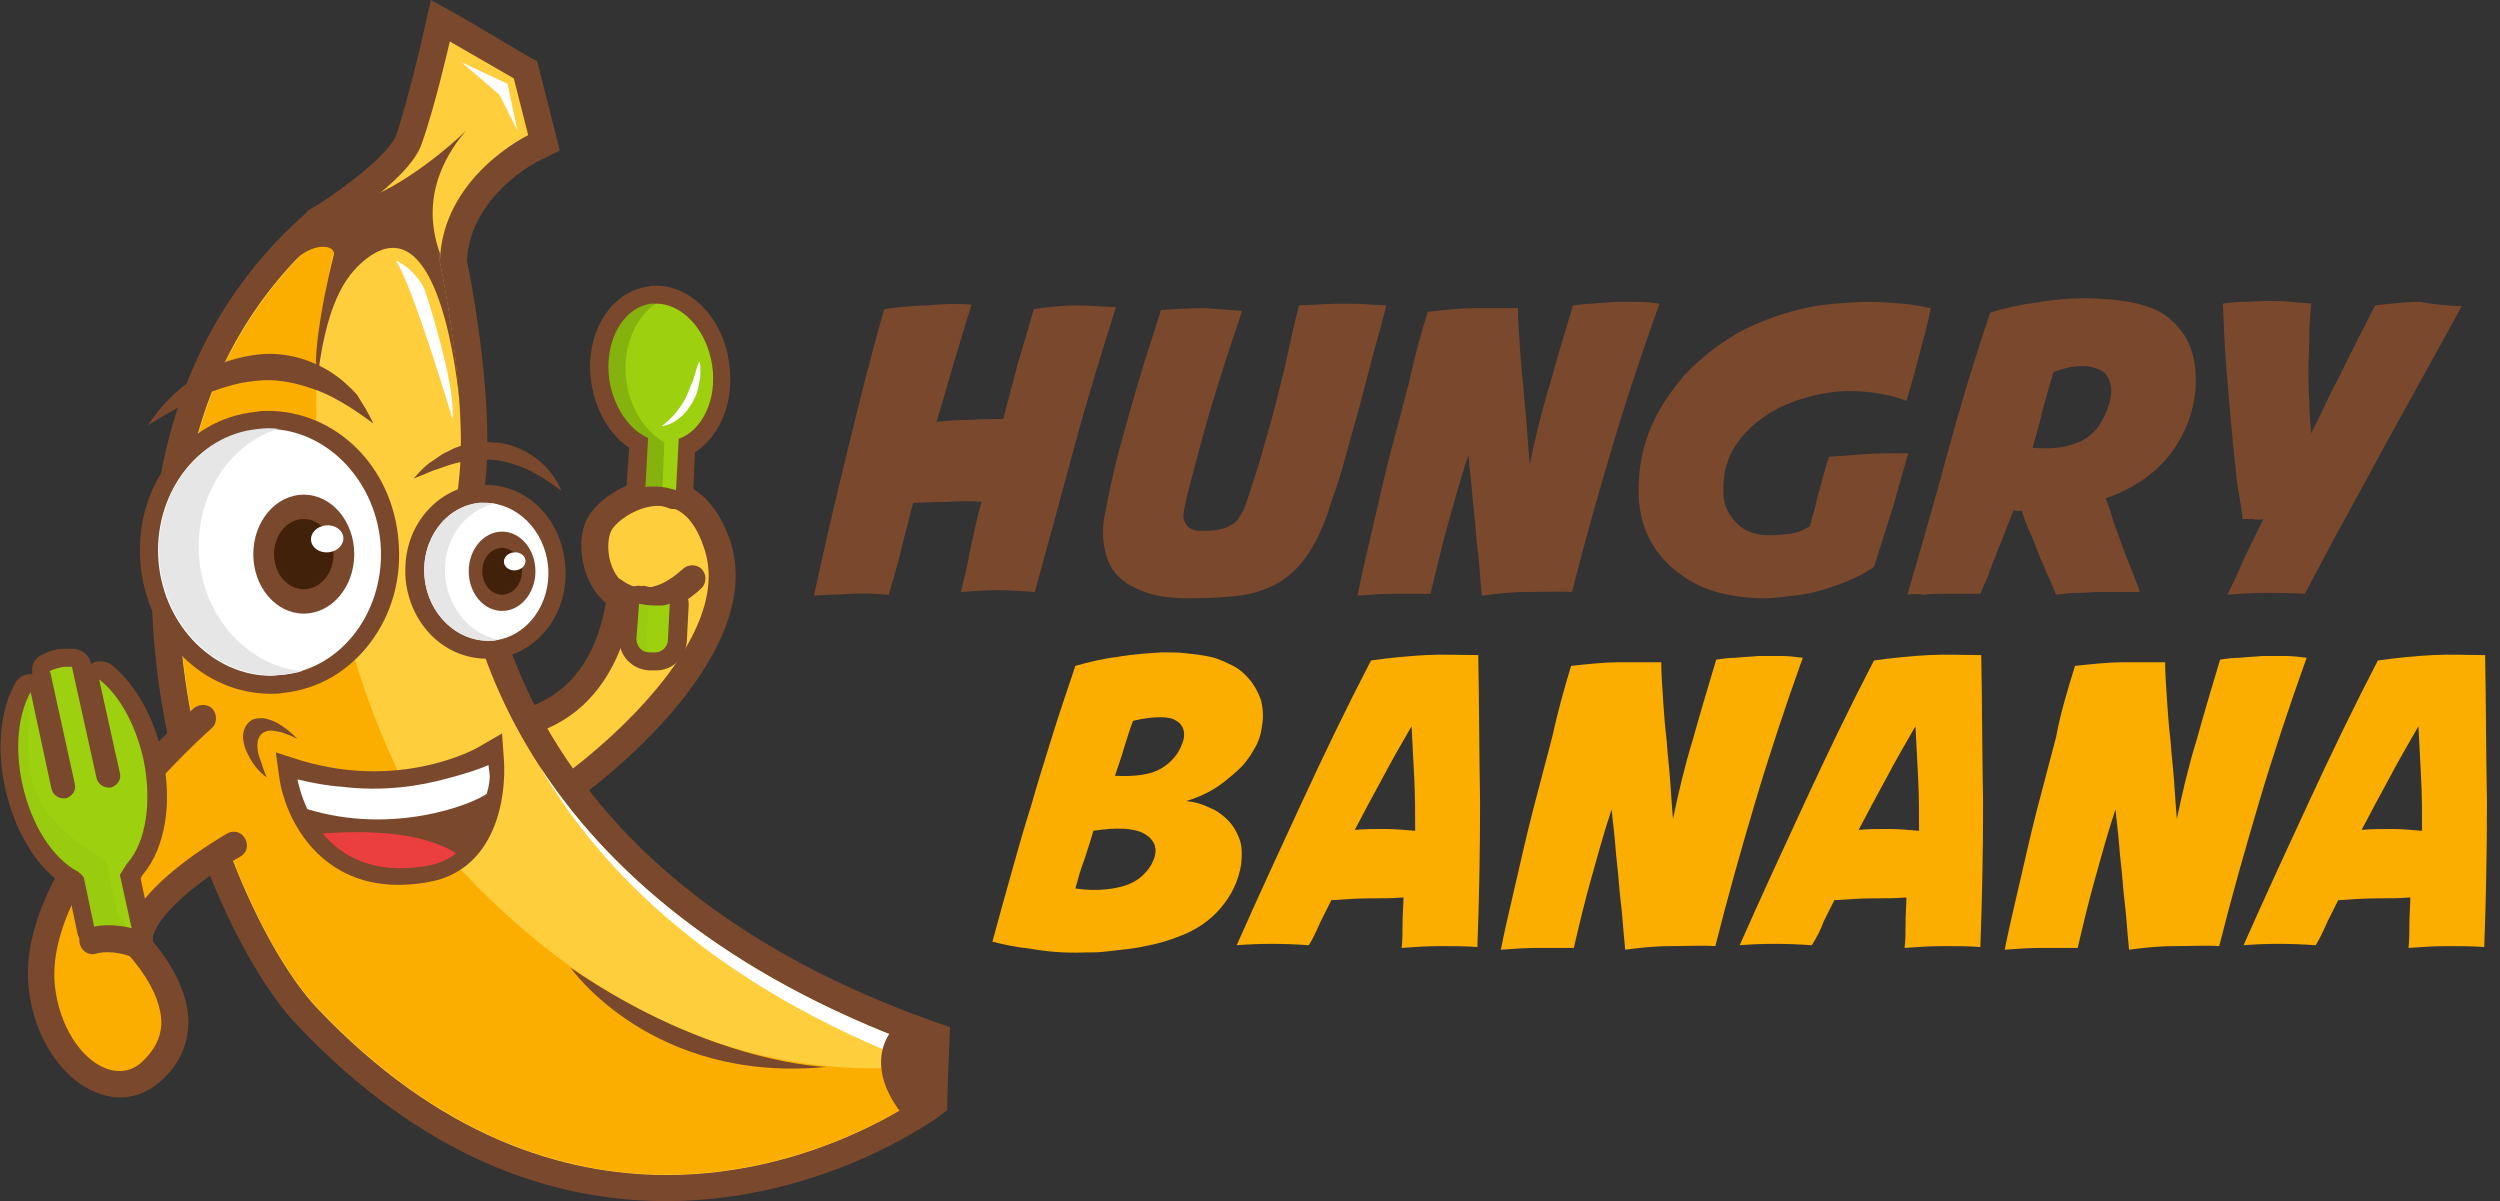 <svg width="179" height="86" viewBox="0 0 179 86" fill="none" xmlns="http://www.w3.org/2000/svg">
<rect x="0" y="0" width="179" height="86" fill="#333333" stroke="none"/>
<path d="M41.176 56.129C41.176 56.129 53.761 47.032 51.309 39.161C49.502 33.355 44.726 35.161 43.112 37.161C42.08 38.452 42.532 41.677 44.339 42.645C44.339 42.645 44.016 50.387 37.046 51.871" fill="#FFCE3D"/>
<path d="M41.757 56.903L40.66 55.29C40.789 55.226 52.664 46.516 50.47 39.419C49.889 37.548 48.986 36.452 47.695 36.258C46.339 36 44.661 36.839 43.887 37.806C43.629 38.129 43.435 38.903 43.629 39.935C43.822 40.839 44.274 41.548 44.79 41.806L45.307 42.065V42.645C45.307 42.71 44.855 51.161 37.239 52.774L36.852 50.903C42.08 49.806 43.112 44.774 43.37 43.161C42.596 42.516 42.015 41.548 41.757 40.322C41.434 38.839 41.693 37.419 42.403 36.581C43.564 35.161 45.888 33.935 48.082 34.387C49.437 34.645 51.309 35.677 52.342 38.903C54.859 47.29 42.273 56.516 41.757 56.903Z" fill="#7A482D"/>
<path d="M46.017 44C45.178 44 44.209 43.742 43.37 43.097C42.919 42.774 42.854 42.194 43.177 41.742C43.5 41.29 44.081 41.226 44.532 41.548C46.597 43.097 48.727 40.839 48.856 40.774C49.244 40.387 49.825 40.387 50.212 40.71C50.599 41.097 50.599 41.677 50.276 42.065C49.437 42.903 47.824 44 46.017 44Z" fill="#7A482D"/>
<path d="M48.405 35.742C48.34 35.742 48.276 35.742 48.211 35.677C47.824 35.548 47.437 35.484 46.985 35.484C46.856 35.484 46.662 35.484 46.533 35.484C46.468 35.484 46.404 35.484 46.339 35.484H46.275C46.21 35.484 46.21 35.484 46.146 35.484C46.017 35.484 45.823 35.419 45.694 35.29C45.565 35.161 45.5 34.968 45.5 34.774L45.629 31.677C44.209 30.839 43.177 29.226 42.919 27.29C42.467 24.194 44.016 21.419 46.468 21.097C46.662 21.097 46.791 21.032 46.985 21.032C49.244 21.032 51.244 23.161 51.632 26C52.019 28.581 50.986 30.903 49.179 31.871L49.05 35.097C49.05 35.29 48.921 35.484 48.792 35.613C48.663 35.677 48.534 35.742 48.405 35.742Z" fill="#9DD10F"/>
<path opacity="0.15" d="M48.469 35.484C48.405 35.484 48.34 35.484 48.276 35.484H48.211C48.146 35.484 48.146 35.484 48.082 35.484C47.953 35.484 47.759 35.419 47.63 35.29C47.501 35.161 47.437 34.968 47.437 34.774L47.566 31.677C46.146 30.839 45.113 29.226 44.855 27.29C44.468 24.516 45.823 21.871 47.953 21.29C47.63 21.226 47.307 21.161 46.985 21.161C46.791 21.161 46.662 21.161 46.468 21.226C44.08 21.548 42.467 24.387 42.919 27.419C43.177 29.355 44.209 31.032 45.629 31.806L45.5 34.903C45.5 35.097 45.565 35.29 45.694 35.419C45.823 35.548 45.952 35.613 46.146 35.613C46.21 35.613 46.21 35.613 46.275 35.613H46.339C46.404 35.613 46.468 35.613 46.533 35.613C46.662 35.613 46.856 35.613 46.985 35.613C47.437 35.613 47.824 35.677 48.211 35.806C48.276 35.806 48.34 35.871 48.405 35.871C48.534 35.871 48.663 35.806 48.792 35.742C48.856 35.677 48.856 35.677 48.921 35.613C48.727 35.484 48.598 35.484 48.469 35.484Z" fill="black"/>
<path d="M46.985 21.742C48.856 21.742 50.599 23.613 50.986 26.129C51.373 28.581 50.276 30.839 48.598 31.419L48.405 35.097C47.953 34.968 47.501 34.839 46.985 34.839C46.791 34.839 46.662 34.839 46.468 34.839C46.339 34.839 46.275 34.839 46.21 34.903L46.404 31.355C45.048 30.774 43.951 29.161 43.629 27.226C43.241 24.516 44.532 22.064 46.597 21.742C46.727 21.742 46.856 21.742 46.985 21.742ZM46.985 20.452C46.791 20.452 46.597 20.452 46.404 20.516C43.629 20.903 41.822 24 42.338 27.419C42.661 29.419 43.629 31.097 45.048 32.065L44.855 34.839C44.855 35.226 44.984 35.613 45.307 35.871C45.565 36.065 45.823 36.194 46.146 36.194C46.21 36.194 46.275 36.194 46.339 36.194H46.404C46.468 36.194 46.468 36.194 46.533 36.194C46.662 36.194 46.791 36.194 46.92 36.194C47.243 36.194 47.566 36.258 47.888 36.387C48.017 36.452 48.211 36.452 48.34 36.452C48.598 36.452 48.856 36.387 49.05 36.258C49.373 36 49.631 35.677 49.631 35.226L49.76 32.387C51.567 31.226 52.6 28.71 52.212 26.064C51.825 22.839 49.502 20.452 46.985 20.452Z" fill="#7A482D"/>
<path d="M46.468 47.355C46.081 47.355 45.694 47.161 45.371 46.839C45.113 46.516 44.919 46.129 44.984 45.677L45.113 43.161C45.113 42.968 45.242 42.774 45.371 42.645C45.5 42.581 45.629 42.516 45.758 42.516C45.823 42.516 45.888 42.516 45.952 42.516C46.275 42.581 46.597 42.645 46.92 42.645C47.049 42.645 47.243 42.645 47.372 42.645C47.566 42.645 47.759 42.581 47.888 42.581C47.953 42.581 48.017 42.581 48.017 42.581C48.146 42.581 48.34 42.645 48.405 42.71C48.534 42.839 48.663 43.032 48.663 43.226L48.534 45.806C48.469 46.645 47.824 47.29 46.985 47.29C46.92 47.355 46.468 47.355 46.468 47.355Z" fill="#9DD10F"/>
<g opacity="0.15">
<path opacity="0.15" d="M48.211 42.774C48.276 42.774 48.276 42.774 48.34 42.774C48.211 42.71 48.082 42.645 47.953 42.645C47.888 42.645 47.824 42.645 47.824 42.645C47.759 42.645 47.63 42.645 47.566 42.71C47.759 42.71 48.017 42.774 48.211 42.774Z" fill="black"/>
<path opacity="0.15" d="M46.727 46.839C46.468 46.516 46.275 46.129 46.339 45.677L46.468 43.226C46.468 43.032 46.597 42.839 46.727 42.774C46.468 42.774 46.146 42.71 45.888 42.645C45.823 42.645 45.758 42.645 45.694 42.645C45.565 42.645 45.436 42.71 45.307 42.774C45.178 42.903 45.049 43.097 45.049 43.29L44.919 45.806C44.919 46.194 45.049 46.645 45.307 46.968C45.565 47.29 45.952 47.484 46.404 47.484H46.856C47.049 47.484 47.243 47.419 47.372 47.355C47.178 47.226 46.92 47.032 46.727 46.839Z" fill="black"/>
</g>
<path d="M45.758 43.226C46.081 43.29 46.468 43.355 46.856 43.355C47.049 43.355 47.178 43.355 47.372 43.355C47.566 43.355 47.759 43.29 47.953 43.226L47.824 45.806C47.824 46.323 47.372 46.71 46.92 46.71C46.92 46.71 46.92 46.71 46.856 46.71H46.468C45.952 46.71 45.565 46.258 45.565 45.742L45.758 43.226ZM45.758 41.935C45.5 41.935 45.242 42 44.984 42.194C44.661 42.452 44.468 42.774 44.468 43.161L44.339 45.677C44.274 46.903 45.242 47.935 46.468 48H46.856C46.92 48 46.92 48 46.985 48C48.147 48 49.114 47.097 49.179 45.871L49.308 43.355C49.308 43.29 49.308 43.29 49.308 43.226C49.308 42.516 48.727 41.935 48.017 41.935C48.017 41.935 48.017 41.935 47.953 41.935C47.888 41.935 47.759 41.935 47.695 42C47.566 42.065 47.372 42.065 47.243 42.065C47.114 42.065 46.985 42.065 46.856 42.065C46.597 42.065 46.339 42 46.081 41.935C45.952 42 45.823 41.935 45.758 41.935Z" fill="#7A482D"/>
<path d="M47.695 85.032C38.336 85.032 29.624 80.903 21.943 72.71C17.297 67.742 11.165 53.419 11.875 39.484C12.392 29.613 15.941 21.742 22.589 15.935L22.653 15.871L22.718 15.806C24.977 14.452 28.785 11.613 29.365 9.871C30.269 7.226 31.237 2.774 31.237 2.71L31.495 1.419L37.627 4.903L38.917 10.129L38.207 10.452C38.143 10.452 32.592 13.161 32.463 18.581C32.721 19.742 34.529 28.71 33.819 34.452C33.754 34.71 30.914 61.032 66.411 73.936L67.056 74.194L66.927 78.903L66.54 79.161C66.153 79.484 58.473 85.032 47.695 85.032Z" fill="#FFCE3D"/>
<path d="M32.205 2.968L36.788 5.613L37.82 9.677C37.82 9.677 31.624 12.645 31.495 18.774C31.495 18.774 33.56 28.516 32.851 34.452C32.076 40.387 34.335 63.419 66.088 74.968L65.959 78.516C65.959 78.516 58.344 84.129 47.759 84.129C40.337 84.129 31.431 81.419 22.653 72.129C15.425 64.387 4.324 33.097 23.17 16.71C23.17 16.71 29.365 12.968 30.204 10.258C31.172 7.548 32.205 2.968 32.205 2.968ZM30.85 0L30.269 2.581C30.269 2.645 29.236 7.032 28.397 9.613C28.01 10.839 24.848 13.419 22.137 15.032L22.008 15.097L21.943 15.226C15.231 21.097 11.359 29.419 10.907 39.419C10.197 54.323 16.651 68.516 21.233 73.355C29.172 81.742 38.078 86 47.695 86C58.795 86 66.734 80.258 67.056 80.064L67.831 79.484V78.516L67.96 74.968L68.025 73.548L66.734 73.097C53.568 68.387 44.209 61.161 38.917 51.677C34.851 44.387 34.335 37.548 34.722 34.71C35.432 28.968 33.754 20.194 33.431 18.645C33.69 13.935 38.595 11.484 38.659 11.484L40.079 10.774L39.692 9.226L38.659 5.161L38.465 4.387L37.756 4L33.173 1.29L30.85 0Z" fill="#7A482D"/>
<path d="M66.024 76.258L66.088 74.968C51.761 69.742 43.435 62.194 38.659 54.903C43.048 62.452 51.244 70.645 66.024 76.258Z" fill="white"/>
<path d="M33.109 62.387C26.848 55.742 19.039 34.323 24.46 15.871C23.75 16.387 23.234 16.71 23.234 16.71C4.389 33.097 15.425 64.387 22.653 72.064C43.951 94.645 65.959 78.516 65.959 78.516L66.024 76.323C56.666 77.226 44.79 74.774 33.109 62.387Z" fill="#FCAE00"/>
<path d="M26.332 18.452C24.977 19.484 23.492 21.226 22.782 26.71C22.331 26.387 22.912 22.129 23.88 18.323C24.138 17.548 22.589 17.29 21.233 18.516C21.621 18.129 22.847 16.258 23.299 15.871C23.299 15.871 23.815 16.452 25.945 14.323C28.849 13.355 32.27 10.452 33.367 9.355C32.27 10.645 29.946 13.806 31.495 18.129C31.495 18.323 31.495 18.516 31.495 18.71C31.495 18.71 32.592 23.871 32.915 28.903C32.528 24.968 30.979 15.032 26.332 18.452Z" fill="#7A482D"/>
<path d="M59.183 76.387C59.183 76.387 51.051 76.258 40.853 69.29C40.853 69.29 46.662 77.613 59.183 76.387Z" fill="#7A482D"/>
<path d="M66.153 79.226C66.153 79.226 65.637 79.484 64.669 79.871C62.474 77.161 62.926 74.968 63.83 73.806C64.604 74.129 65.443 74.452 66.282 74.71L66.153 79.226Z" fill="#7A482D"/>
<path d="M40.208 35.161C39.369 34.516 38.595 34 37.756 33.613C36.917 33.226 36.013 32.968 35.109 32.903C34.206 32.903 33.302 32.968 32.399 33.226C31.947 33.355 31.495 33.548 31.044 33.677C30.592 33.871 30.14 34.065 29.624 34.258C29.946 33.871 30.334 33.484 30.721 33.161C31.172 32.903 31.56 32.516 32.076 32.323C32.334 32.194 32.528 32.065 32.786 32C33.044 31.871 33.302 31.871 33.56 31.806C33.819 31.742 34.077 31.677 34.4 31.677C34.658 31.677 34.98 31.613 35.239 31.677C36.336 31.677 37.433 32.129 38.336 32.774C39.111 33.355 39.821 34.194 40.208 35.161Z" fill="#7A482D"/>
<path d="M26.719 30.323C25.429 29.355 24.138 28.516 22.847 28C21.492 27.484 20.136 27.161 18.781 27.226C18.071 27.29 17.426 27.355 16.716 27.548C16.006 27.742 15.36 27.936 14.65 28.258C13.295 28.839 11.94 29.613 10.585 30.452C11.488 29.097 12.585 27.936 14.005 27.032C14.715 26.581 15.425 26.194 16.264 25.871C17.038 25.613 17.942 25.419 18.781 25.355C20.524 25.226 22.266 25.742 23.686 26.645C24.396 27.097 25.041 27.677 25.558 28.258C25.945 28.903 26.397 29.548 26.719 30.323Z" fill="#7A482D"/>
<path d="M19.491 49.032C15.038 49.032 11.23 45.226 10.778 40.387C10.262 35.161 13.747 30.581 18.458 30.129C18.716 30.129 18.974 30.064 19.233 30.064C23.686 30.064 27.494 33.871 27.945 38.71C28.462 43.935 24.977 48.516 20.265 48.968C20.007 48.968 19.749 49.032 19.491 49.032Z" fill="white"/>
<path d="M19.168 30.71C23.234 30.71 26.784 34.194 27.236 38.774C27.687 43.613 24.525 47.935 20.136 48.323C19.878 48.323 19.684 48.387 19.426 48.387C15.36 48.387 11.811 44.903 11.359 40.323C10.907 35.484 14.07 31.161 18.458 30.774C18.716 30.71 18.975 30.71 19.168 30.71ZM19.168 29.419C18.91 29.419 18.652 29.419 18.329 29.484C15.812 29.742 13.618 31.032 12.069 33.097C10.52 35.161 9.81 37.742 10.068 40.452C10.584 45.742 14.586 49.677 19.426 49.677C19.684 49.677 19.943 49.677 20.265 49.613C22.782 49.355 24.977 48.065 26.526 46C28.075 43.935 28.785 41.355 28.526 38.645C28.075 33.355 24.009 29.419 19.168 29.419Z" fill="#7A482D"/>
<path d="M14.263 40C13.876 35.677 16.328 31.806 19.943 30.71C19.491 30.645 18.975 30.645 18.523 30.71C14.134 31.097 10.972 35.419 11.423 40.258C11.875 45.097 15.812 48.71 20.201 48.323C20.653 48.258 21.169 48.194 21.621 48.065C17.813 47.677 14.65 44.323 14.263 40Z" fill="#E6E6E6"/>
<path d="M21.75 43.935C23.746 43.935 25.364 42.029 25.364 39.677C25.364 37.326 23.746 35.419 21.75 35.419C19.754 35.419 18.136 37.326 18.136 39.677C18.136 42.029 19.754 43.935 21.75 43.935Z" fill="#7A482D"/>
<path d="M21.75 42.194C22.926 42.194 23.88 41.067 23.88 39.678C23.88 38.288 22.926 37.161 21.75 37.161C20.573 37.161 19.62 38.288 19.62 39.678C19.62 41.067 20.573 42.194 21.75 42.194Z" fill="#42210B"/>
<path d="M23.518 39.545C24.156 39.484 24.633 39.004 24.582 38.472C24.532 37.94 23.973 37.557 23.334 37.618C22.696 37.679 22.219 38.159 22.27 38.691C22.32 39.223 22.879 39.606 23.518 39.545Z" fill="white"/>
<path d="M34.916 46.516C32.27 46.516 30.075 44.322 29.753 41.419C29.624 39.935 30.011 38.516 30.85 37.355C31.689 36.194 32.915 35.484 34.27 35.355C34.4 35.355 34.593 35.355 34.722 35.355C37.368 35.355 39.563 37.548 39.885 40.452C40.014 41.935 39.627 43.355 38.788 44.516C37.949 45.677 36.723 46.387 35.368 46.516C35.239 46.516 35.045 46.516 34.916 46.516Z" fill="white"/>
<path d="M34.722 36C36.981 36 38.982 37.935 39.24 40.516C39.498 43.226 37.756 45.613 35.303 45.871C35.174 45.871 35.045 45.871 34.916 45.871C32.657 45.871 30.656 43.935 30.398 41.355C30.14 38.645 31.883 36.258 34.335 36C34.464 36 34.593 36 34.722 36ZM34.722 34.71C34.529 34.71 34.4 34.71 34.206 34.71C32.657 34.839 31.237 35.677 30.269 36.968C29.301 38.258 28.914 39.806 29.043 41.484C29.366 44.71 31.818 47.161 34.851 47.161C35.045 47.161 35.174 47.161 35.368 47.161C38.53 46.839 40.789 43.871 40.466 40.452C40.208 37.161 37.756 34.71 34.722 34.71Z" fill="#7A482D"/>
<path d="M31.883 41.355C31.624 38.774 33.238 36.516 35.432 36.065C35.045 36 34.722 36 34.335 36C31.883 36.258 30.14 38.645 30.398 41.355C30.656 44.065 32.851 46.065 35.303 45.871C35.432 45.871 35.561 45.806 35.69 45.806C33.69 45.419 32.141 43.613 31.883 41.355Z" fill="#E6E6E6"/>
<path d="M35.949 43.742C37.267 43.742 38.337 42.471 38.337 40.903C38.337 39.335 37.267 38.065 35.949 38.065C34.63 38.065 33.56 39.335 33.56 40.903C33.56 42.471 34.63 43.742 35.949 43.742Z" fill="#7A482D"/>
<path d="M35.949 42.581C36.733 42.581 37.368 41.83 37.368 40.903C37.368 39.977 36.733 39.226 35.949 39.226C35.164 39.226 34.529 39.977 34.529 40.903C34.529 41.83 35.164 42.581 35.949 42.581Z" fill="#42210B"/>
<path d="M36.915 40.835C37.341 40.794 37.659 40.474 37.625 40.119C37.591 39.765 37.219 39.51 36.793 39.55C36.367 39.591 36.049 39.911 36.083 40.266C36.117 40.62 36.489 40.875 36.915 40.835Z" fill="white"/>
<path d="M16.716 60.452C16.716 60.452 9.487 64.581 9.939 67.677C9.939 67.677 15.102 72.839 10.778 76.71C7.809 79.355 3.55 75.806 2.904 70.71C2.001 62.322 14.521 51.484 14.521 51.484" fill="#FCAE00"/>
<path d="M8.584 78.581C8.067 78.581 7.487 78.452 6.97 78.258C4.453 77.29 2.452 74.323 2.065 70.839C0.968 62 13.36 51.161 13.876 50.71C14.263 50.387 14.909 50.387 15.231 50.774C15.554 51.161 15.554 51.806 15.167 52.129C15.038 52.258 3.033 62.774 3.937 70.645C4.26 73.419 5.744 75.806 7.616 76.516C8.519 76.839 9.423 76.71 10.133 76.064C11.036 75.226 11.488 74.387 11.553 73.355C11.617 70.903 9.294 68.516 9.294 68.452L9.1 68.258L9.035 67.935C8.455 64.323 14.973 60.452 16.264 59.677C16.716 59.419 17.297 59.548 17.555 60.065C17.813 60.516 17.684 61.097 17.168 61.355C14.521 62.839 10.972 65.613 10.907 67.355C11.617 68.194 13.553 70.645 13.489 73.355C13.424 74.903 12.779 76.323 11.423 77.484C10.584 78.194 9.616 78.581 8.584 78.581Z" fill="#7A482D"/>
<path d="M9.552 67.742C9.487 67.742 9.358 67.742 9.294 67.677C8.713 67.355 8.003 67.226 7.228 67.226C7.099 67.226 6.97 67.226 6.906 67.226C6.906 67.226 6.906 67.226 6.841 67.226C6.518 67.226 6.26 67.032 6.196 66.71L5.421 63.161C5.357 63.097 5.163 62.968 5.099 62.903C3.162 61.871 1.613 59.355 0.968 56.387C0.387 53.677 0.645 51.032 1.613 49.226C1.743 49.032 1.936 48.903 2.194 48.903H2.259C2.517 48.968 2.711 49.161 2.775 49.419L4.26 56.323C4.26 56.452 4.389 56.516 4.453 56.516C4.647 56.516 4.711 56.387 4.647 56.258L3.033 48.387C3.033 48.387 3.033 48.322 2.969 48.322C2.84 48 2.969 47.677 3.291 47.548C3.614 47.419 3.872 47.29 4.13 47.226C4.389 47.097 4.582 47.097 4.84 47.097C4.97 47.097 5.099 47.097 5.228 47.097C5.55 47.161 5.744 47.355 5.809 47.677V47.742L7.487 55.548C7.487 55.677 7.616 55.742 7.68 55.742C7.874 55.742 7.938 55.613 7.874 55.484L6.454 48.774C6.389 48.516 6.518 48.258 6.777 48.065C6.906 48 6.97 48 7.099 48C7.228 48 7.357 48.065 7.487 48.129C9.036 49.419 10.326 51.613 10.843 54.194C11.553 57.355 11.036 60.452 9.616 62.194C9.552 62.258 9.358 62.516 9.229 62.774L10.133 66.968C10.197 67.226 10.068 67.484 9.875 67.613C9.81 67.677 9.681 67.742 9.552 67.742Z" fill="#9DD10F"/>
<path d="M4.84 47.742C4.97 47.742 5.034 47.742 5.163 47.742V47.806L6.906 55.677C6.97 56.065 7.357 56.387 7.745 56.387C7.809 56.387 7.874 56.387 7.938 56.387C8.39 56.258 8.713 55.806 8.584 55.355L7.099 48.645C8.519 49.742 9.681 51.806 10.262 54.323C10.907 57.355 10.455 60.258 9.165 61.742C8.971 62 8.584 62.645 8.584 62.645L9.552 67.032C8.906 66.71 8.132 66.516 7.228 66.516C7.099 66.516 6.906 66.516 6.777 66.516L6.002 62.839C6.002 62.774 5.615 62.387 5.421 62.323C3.743 61.355 2.259 59.097 1.613 56.194C1.033 53.613 1.291 51.161 2.194 49.548L3.679 56.452C3.743 56.839 4.13 57.161 4.518 57.161C4.582 57.161 4.647 57.161 4.711 57.161C5.163 57.032 5.486 56.581 5.357 56.129L3.614 48.194C3.614 48.129 3.55 48.129 3.55 48.065C3.743 47.935 4.001 47.871 4.26 47.806C4.453 47.742 4.647 47.742 4.84 47.742ZM4.84 46.452C4.582 46.452 4.26 46.452 4.001 46.516C3.679 46.581 3.291 46.71 2.969 46.903C2.452 47.161 2.194 47.677 2.323 48.258C2.259 48.258 2.259 48.258 2.194 48.258C1.743 48.258 1.291 48.516 1.097 48.903C-3.97973e-05 50.839 -0.258 53.677 0.387 56.516C1.097 59.677 2.775 62.323 4.776 63.484C4.776 63.484 4.776 63.484 4.84 63.484L5.55 66.839C5.679 67.419 6.196 67.871 6.841 67.871H6.906H6.97C7.099 67.871 7.164 67.871 7.293 67.871C7.938 67.871 8.519 68 9.1 68.258C9.294 68.323 9.487 68.387 9.681 68.387C9.939 68.387 10.262 68.323 10.455 68.129C10.843 67.806 11.036 67.355 10.907 66.839L10.068 62.903C10.133 62.774 10.197 62.645 10.262 62.581C11.811 60.71 12.392 57.484 11.617 54.065C11.036 51.355 9.681 48.968 8.003 47.613C7.745 47.419 7.487 47.355 7.164 47.355C6.906 47.355 6.712 47.419 6.518 47.548C6.454 46.968 5.938 46.581 5.421 46.452C5.163 46.452 4.97 46.452 4.84 46.452Z" fill="#7A482D"/>
<g opacity="0.15">
<path opacity="0.15" d="M8.39 65.419L7.616 61.742C7.616 61.677 7.228 61.29 7.035 61.226C5.357 60.258 3.033 58.645 2.259 55.742C1.807 54.129 2.194 49.548 2.194 49.548C1.291 51.161 1.033 53.613 1.613 56.258C2.259 59.161 3.743 61.484 5.421 62.387C5.615 62.516 6.002 62.839 6.002 62.903L6.777 66.581C6.906 66.581 7.035 66.581 7.228 66.581C8.132 66.581 8.906 66.774 9.552 67.097C9.552 67.097 8.584 65.419 8.39 65.419Z" fill="black"/>
</g>
<path d="M10.004 68.645C9.874 68.645 9.745 68.645 9.616 68.581C8.003 67.936 6.97 68.258 6.97 68.258C6.454 68.452 5.938 68.194 5.744 67.677C5.55 67.161 5.809 66.645 6.325 66.452C6.518 66.387 8.132 65.871 10.391 66.774C10.907 66.968 11.101 67.548 10.907 68.064C10.713 68.452 10.391 68.645 10.004 68.645Z" fill="#7A482D"/>
<path d="M33.044 4.452L36.336 6L37.046 9.355L35.755 6.774L33.044 4.452Z" fill="white"/>
<path d="M47.372 30.516C48.146 29.936 48.727 29.226 49.114 28.452C49.308 28.064 49.437 27.613 49.631 27.226C49.695 27.032 49.76 26.774 49.825 26.581C49.889 26.323 49.953 26.129 50.083 25.871C50.147 26.129 50.147 26.387 50.147 26.581C50.147 26.839 50.147 27.097 50.083 27.29C50.018 27.806 49.889 28.258 49.631 28.71C49.373 29.161 49.114 29.548 48.727 29.871C48.34 30.194 47.888 30.452 47.372 30.516Z" fill="white"/>
<path d="M19.104 55.677C18.587 55.29 18.2 54.839 17.877 54.258C17.748 54 17.555 53.677 17.49 53.355C17.426 53.032 17.297 52.645 17.555 52.065C17.684 51.806 17.942 51.548 18.2 51.484C18.458 51.419 18.652 51.419 18.846 51.419C19.233 51.484 19.555 51.613 19.814 51.742C20.395 52.065 20.846 52.452 21.298 52.903C20.523 52.516 20.072 52.387 19.555 52.322C19.297 52.258 18.071 52.322 18.523 54.065C18.716 54.645 18.91 55.226 19.104 55.677Z" fill="#7A482D"/>
<path d="M28.591 62.774C21.75 62.774 20.653 55.806 20.653 55.677L20.523 54.71L21.427 54.968C23.17 55.548 24.977 55.806 26.784 55.806C31.431 55.806 34.529 54 34.593 53.935L35.432 53.419L35.497 54.387C35.69 56.839 34.98 61.677 30.592 62.452C29.946 62.71 29.236 62.774 28.591 62.774Z" fill="#7A482D"/>
<path d="M34.916 54.516C34.916 54.516 35.497 61.097 30.527 61.935C29.817 62.065 29.172 62.129 28.591 62.129C22.201 62.129 21.298 55.613 21.298 55.613C23.299 56.258 25.17 56.452 26.848 56.452C31.689 56.452 34.916 54.516 34.916 54.516ZM35.948 52.516L34.27 53.484C34.206 53.548 31.172 55.226 26.784 55.226C25.041 55.226 23.299 54.968 21.556 54.452L19.749 53.871L20.007 55.742C20.394 58.387 22.653 63.355 28.526 63.355C29.172 63.355 29.946 63.29 30.656 63.161C35.497 62.323 36.271 57.097 36.078 54.387L35.948 52.516Z" fill="#7A482D"/>
<path d="M22.008 57.935C28.139 59.806 33.754 57.613 34.851 56.839C35.239 55.484 34.98 55.226 34.98 54.774C34.27 55.097 33.238 55.419 32.012 55.742C30.14 56.258 27.494 56.71 24.396 56.323C23.428 56.258 22.395 56.065 21.298 55.806C21.363 56.129 21.556 56.968 22.008 57.935Z" fill="white"/>
<path d="M23.105 59.677C24.46 61.29 26.719 62.645 30.527 62C31.366 61.871 32.076 61.548 32.657 61.097C30.011 59.419 25.687 59.484 23.105 59.677Z" fill="#EB3F3F"/>
<path d="M30.398 20.71C30.398 20.71 32.657 27.484 32.399 30C32.399 30 29.559 20.452 28.333 18.645C28.333 18.645 29.624 19.161 30.398 20.71Z" fill="white"/>
<path d="M69.574 21.806C69.122 23.161 68.735 24.581 68.283 26C67.896 27.419 67.444 28.839 67.057 30.194C67.831 30.129 68.67 30.064 69.509 30.064C70.348 30 71.123 30 71.832 30C72.155 28.71 72.542 27.355 72.865 26.064C73.252 24.774 73.64 23.484 74.027 22.129C74.995 22 76.028 21.871 76.931 21.871C77.899 21.871 78.867 21.936 79.9 22C78.803 25.484 77.77 28.839 76.867 32.194C75.963 35.548 75.059 38.903 74.091 42.387C73.188 42.323 72.349 42.258 71.445 42.258C70.542 42.258 69.703 42.323 68.799 42.387C69.057 41.355 69.315 40.258 69.509 39.161C69.767 38.065 69.961 36.968 70.284 35.935C69.509 35.871 68.735 35.871 67.831 35.935C66.927 35.935 66.153 36 65.379 36C65.12 37.097 64.798 38.194 64.54 39.29C64.281 40.387 63.959 41.484 63.636 42.581C62.732 42.516 61.829 42.452 60.925 42.516C60.022 42.581 59.118 42.581 58.279 42.645C58.989 39.355 59.764 36 60.603 32.581C61.442 29.161 62.281 25.677 63.313 22.129C64.281 22 65.314 21.871 66.411 21.871C67.508 21.742 68.541 21.742 69.574 21.806Z" fill="#7A482D"/>
<path d="M88.936 22.258C88.613 23.226 88.226 24.387 87.838 25.548C87.451 26.774 87.064 28 86.677 29.29C86.289 30.581 85.967 31.806 85.644 33.032C85.321 34.258 84.999 35.355 84.805 36.387C84.74 36.774 84.676 37.097 84.805 37.29C84.87 37.484 84.999 37.677 85.192 37.806C85.386 37.935 85.579 38 85.773 38C86.031 38 86.225 38 86.418 38C86.806 38 87.193 37.935 87.451 37.871C87.774 37.806 88.032 37.677 88.225 37.548C88.484 37.419 88.677 37.161 88.806 36.903C89 36.645 89.129 36.323 89.258 35.935C89.581 34.968 89.904 33.935 90.291 32.71C90.614 31.484 91.001 30.258 91.323 28.968C91.646 27.677 91.969 26.452 92.227 25.226C92.485 24 92.743 22.903 93.001 21.871C94.228 21.806 95.325 21.742 96.293 21.742C97.261 21.742 98.229 21.806 99.262 21.871C99.004 22.903 98.681 24.064 98.358 25.226C98.036 26.452 97.713 27.677 97.39 28.903C97.067 30.129 96.68 31.419 96.358 32.645C96.035 33.871 95.648 35.032 95.26 36.129C94.809 37.613 94.228 38.839 93.647 39.677C93.066 40.581 92.356 41.226 91.517 41.742C90.678 42.194 89.775 42.516 88.742 42.645C87.709 42.774 86.483 42.839 85.128 42.839C84.16 42.839 83.385 42.774 82.611 42.581C81.901 42.387 81.255 42.129 80.739 41.806C80.158 41.419 79.706 40.968 79.448 40.387C79.19 39.871 79.061 39.29 78.996 38.645C78.932 38 78.996 37.355 79.126 36.71C79.254 36.065 79.384 35.419 79.513 34.774C79.771 33.677 80.029 32.581 80.352 31.419C80.674 30.258 80.997 29.097 81.32 28C81.642 26.903 81.965 25.806 82.288 24.839C82.611 23.871 82.869 22.968 83.127 22.194C84.224 22.129 85.257 22.064 86.225 22.064C87.257 22.129 88.161 22.194 88.936 22.258Z" fill="#7A482D"/>
<path d="M102.231 22.323C103.457 22.194 104.619 22.064 105.587 22.064C106.619 22.064 107.652 22.064 108.685 22.064C108.685 22.839 108.749 23.742 108.814 24.71C108.878 25.677 108.943 26.645 109.072 27.677C109.136 28.71 109.265 29.677 109.33 30.645C109.394 31.613 109.459 32.516 109.524 33.29C109.911 31.419 110.363 29.484 110.943 27.613C111.46 25.742 112.041 23.806 112.621 21.871C113.073 21.806 113.525 21.742 114.041 21.742C114.558 21.677 115.074 21.677 115.655 21.613C116.171 21.613 116.752 21.613 117.268 21.613C117.785 21.613 118.301 21.677 118.817 21.742C117.591 25.161 116.429 28.645 115.397 32.129C114.364 35.613 113.396 39.032 112.557 42.387C111.589 42.323 110.492 42.387 109.33 42.387C108.168 42.387 107.071 42.516 106.103 42.645C106.038 42 105.974 41.29 105.909 40.452C105.845 39.613 105.716 38.774 105.651 37.871C105.587 36.968 105.458 36.065 105.393 35.161C105.329 34.258 105.199 33.419 105.135 32.581C104.554 34.323 104.102 36 103.65 37.613C103.199 39.226 102.811 40.903 102.424 42.516C101.456 42.516 100.617 42.516 99.778 42.516C99.004 42.516 98.1 42.581 97.197 42.645C97.519 41.032 97.906 39.419 98.294 37.742C98.681 36.065 99.068 34.323 99.52 32.581C99.972 30.839 100.424 29.161 100.875 27.419C101.263 25.613 101.714 23.936 102.231 22.323Z" fill="#7A482D"/>
<path d="M136.501 28.71C135.92 28.452 135.339 28.323 134.629 28.194C133.919 28.064 133.145 28 132.371 28C131.338 28 130.241 28.194 129.144 28.516C128.046 28.839 127.078 29.29 126.175 29.936C125.271 30.581 124.561 31.355 124.045 32.258C123.529 33.226 123.335 34.258 123.4 35.484C123.464 36.258 123.787 36.903 124.368 37.484C124.948 38.065 125.723 38.323 126.756 38.323C127.336 38.323 127.853 38.258 128.305 38.194C128.756 38.129 129.144 37.935 129.595 37.677C129.66 37.419 129.724 37.097 129.853 36.71C129.983 36.323 130.047 35.871 130.176 35.419C130.305 34.968 130.434 34.516 130.563 34C130.692 33.548 130.822 33.097 130.951 32.71C131.725 32.645 132.629 32.581 133.532 32.516C134.5 32.452 135.533 32.452 136.63 32.452C136.307 33.613 135.92 34.903 135.533 36.323C135.081 37.742 134.629 39.161 134.178 40.581C133.726 40.903 133.21 41.226 132.564 41.484C131.983 41.742 131.273 42 130.628 42.194C129.983 42.387 129.208 42.581 128.498 42.645C127.788 42.71 127.078 42.839 126.368 42.839C125.271 42.839 124.174 42.71 123.141 42.452C122.109 42.194 121.141 41.742 120.302 41.097C119.463 40.516 118.753 39.742 118.236 38.839C117.72 37.935 117.397 36.839 117.333 35.613C117.268 33.871 117.526 32.323 118.107 30.839C118.688 29.355 119.592 28.064 120.624 26.839C121.721 25.677 122.948 24.71 124.368 23.871C125.787 23.097 127.336 22.516 128.95 22.129C129.724 21.936 130.563 21.806 131.402 21.742C132.241 21.677 133.08 21.613 133.855 21.613C134.629 21.613 135.404 21.677 136.178 21.742C136.953 21.806 137.598 21.936 138.244 22.064C138.115 22.71 137.985 23.29 137.856 23.742C137.727 24.258 137.598 24.71 137.469 25.226C137.34 25.677 137.211 26.194 137.082 26.71C136.888 27.419 136.695 28 136.501 28.71Z" fill="#7A482D"/>
<path d="M136.566 42.581C137.534 39.29 138.502 35.935 139.405 32.581C140.309 29.226 141.342 25.806 142.503 22.387C142.89 22.258 143.342 22.129 143.923 22C144.504 21.871 145.085 21.742 145.73 21.677C146.376 21.548 147.021 21.484 147.731 21.419C148.441 21.355 149.086 21.355 149.667 21.355C149.99 21.355 150.377 21.419 150.764 21.419C151.152 21.419 151.603 21.484 151.991 21.548C152.442 21.613 152.83 21.677 153.281 21.806C153.733 21.936 154.12 22.064 154.508 22.258C155.282 22.645 155.927 23.29 156.444 24.064C156.96 24.903 157.218 25.936 157.218 27.29C157.218 28.064 157.089 28.903 156.831 29.742C156.573 30.581 156.186 31.355 155.669 32.129C155.153 32.903 154.508 33.548 153.669 34.194C152.83 34.774 151.926 35.29 150.764 35.677C150.893 36.065 151.087 36.452 151.216 36.968C151.345 37.484 151.603 38.065 151.797 38.645C151.991 39.226 152.249 39.871 152.507 40.516C152.765 41.161 153.023 41.806 153.217 42.387C152.636 42.387 152.12 42.387 151.668 42.387C151.152 42.387 150.7 42.387 150.248 42.387C149.796 42.387 149.28 42.452 148.764 42.452C148.247 42.452 147.731 42.516 147.215 42.581C147.021 42.129 146.827 41.613 146.569 41.097C146.376 40.581 146.117 40.065 145.924 39.548C145.73 39.032 145.537 38.516 145.278 38C145.085 37.484 144.891 37.032 144.762 36.581C144.698 36.581 144.569 36.581 144.439 36.581C144.31 36.581 144.181 36.581 144.181 36.516C143.923 37.161 143.665 37.806 143.471 38.323C143.278 38.839 143.02 39.355 142.89 39.806C142.697 40.258 142.503 40.71 142.374 41.161C142.181 41.613 141.987 42.065 141.793 42.516C141.406 42.516 141.019 42.516 140.567 42.516C140.115 42.516 139.664 42.516 139.212 42.516C138.76 42.516 138.244 42.516 137.792 42.581C137.405 42.516 137.017 42.516 136.566 42.581ZM145.537 32.065C146.376 32.129 147.215 32.129 147.989 31.936C148.764 31.742 149.344 31.484 149.796 31.032C150.183 30.71 150.442 30.258 150.7 29.742C150.958 29.226 151.087 28.71 151.152 28.258C151.216 27.742 151.087 27.29 150.893 26.968C150.7 26.581 150.248 26.387 149.667 26.258C149.344 26.194 148.893 26.194 148.441 26.258C147.989 26.323 147.537 26.452 147.021 26.645C146.763 27.548 146.505 28.452 146.247 29.355C146.053 30.258 145.795 31.161 145.537 32.065Z" fill="#7A482D"/>
<path d="M176.257 21.936C175.289 23.677 174.386 25.355 173.482 26.968C172.579 28.581 171.675 30.258 170.772 31.871C169.868 33.548 168.964 35.226 167.996 36.968C167.028 38.71 166.06 40.581 165.028 42.516C163.995 42.452 163.027 42.452 162.123 42.452C161.22 42.452 160.316 42.516 159.477 42.581C159.864 41.806 160.252 41.032 160.639 40.065C161.091 39.161 161.542 38.194 162.059 37.161C161.865 37.226 161.607 37.226 161.284 37.161C160.962 37.161 160.703 37.161 160.574 37.161C160.51 36.581 160.381 35.742 160.187 34.645C160.058 33.548 159.929 32.258 159.8 30.903C159.671 29.548 159.542 28 159.413 26.387C159.283 24.774 159.219 23.29 159.154 21.742C159.606 21.677 160.123 21.613 160.703 21.613C161.22 21.613 161.801 21.548 162.381 21.548C162.962 21.548 163.479 21.548 163.995 21.613C164.511 21.677 165.028 21.677 165.479 21.742C165.415 22.452 165.35 23.226 165.35 24C165.35 24.774 165.286 25.613 165.286 26.387C165.286 27.161 165.286 28 165.35 28.774C165.35 29.548 165.415 30.323 165.479 31.032C165.867 30.258 166.254 29.484 166.641 28.645C167.028 27.806 167.48 27.032 167.867 26.194C168.254 25.419 168.642 24.645 169.029 23.871C169.416 23.161 169.739 22.452 170.062 21.871C171.159 21.742 172.256 21.613 173.289 21.613C174.192 21.806 175.225 21.871 176.257 21.936Z" fill="#7A482D"/>
<path d="M71.058 67.419C71.51 65.742 71.962 64.129 72.413 62.516C72.865 60.903 73.317 59.29 73.833 57.677C74.285 56.065 74.801 54.452 75.318 52.774C75.834 51.097 76.415 49.419 76.996 47.677C77.899 47.419 78.932 47.161 80.029 47.032C81.126 46.839 82.223 46.774 83.191 46.71C83.772 46.71 84.353 46.71 84.934 46.774C85.515 46.839 86.096 46.903 86.677 47.032C87.257 47.161 87.774 47.419 88.29 47.677C88.806 47.935 89.194 48.323 89.516 48.71C89.839 49.097 90.097 49.613 90.291 50.129C90.42 50.71 90.484 51.29 90.355 52C90.291 52.581 90.097 53.161 89.775 53.677C89.452 54.258 89.064 54.774 88.548 55.226C88.032 55.677 87.516 56.129 86.87 56.516C86.225 56.903 85.579 57.161 84.934 57.355C85.515 57.419 86.031 57.548 86.547 57.806C87.064 58 87.516 58.323 87.903 58.71C88.29 59.097 88.548 59.548 88.742 60.065C88.935 60.581 88.935 61.161 88.871 61.871C88.677 63.097 88.161 64.129 87.386 65.032C86.612 65.936 85.579 66.645 84.289 67.097C83.772 67.29 83.191 67.484 82.611 67.613C82.03 67.742 81.449 67.871 80.868 67.936C80.287 68 79.706 68.064 79.19 68.129C78.674 68.194 78.157 68.194 77.77 68.194C76.221 68.258 74.93 68.129 73.833 67.936C72.671 67.806 71.768 67.613 71.058 67.419ZM76.996 63.613C77.835 63.742 78.545 63.742 79.19 63.677C79.835 63.613 80.416 63.484 80.868 63.29C81.32 63.097 81.707 62.839 82.03 62.452C82.352 62.129 82.546 61.742 82.675 61.355C82.869 60.645 82.611 60.065 81.901 59.677C81.191 59.29 79.964 59.226 78.286 59.484C78.093 60.194 77.835 60.903 77.641 61.548C77.383 62.194 77.189 62.903 76.996 63.613ZM79.835 55.548C81.255 55.613 82.352 55.484 83.127 55.032C83.901 54.581 84.418 53.935 84.676 53.161C84.805 52.839 84.805 52.516 84.74 52.258C84.676 52 84.482 51.742 84.224 51.613C83.966 51.419 83.579 51.355 83.062 51.355C82.546 51.355 81.901 51.419 81.126 51.613C80.868 52.258 80.674 52.968 80.481 53.548C80.287 54.258 80.029 54.903 79.835 55.548Z" fill="#FCAE00"/>
<path d="M93.711 67.677C91.904 67.548 90.162 67.548 88.548 67.677C90.033 64.323 91.582 60.968 93.195 57.484C94.808 54 96.422 50.645 98.165 47.29C99.52 47.097 100.875 46.968 102.101 46.903C103.328 46.839 104.554 46.903 105.845 46.903C105.909 50.387 105.909 53.935 105.974 57.419C105.974 60.968 105.909 64.387 105.78 67.806C104.941 67.742 104.038 67.742 103.07 67.742C102.166 67.742 101.262 67.806 100.359 67.871C100.423 67.29 100.423 66.645 100.423 66.064C100.423 65.484 100.488 64.839 100.488 64.258C99.649 64.323 98.874 64.323 98.035 64.323C97.196 64.323 96.357 64.387 95.325 64.452C95.067 64.968 94.808 65.484 94.55 66C94.292 66.581 94.034 67.161 93.711 67.677ZM97.003 59.419C97.713 59.355 98.423 59.355 99.133 59.355C99.843 59.355 100.553 59.419 101.327 59.484C101.327 58.258 101.327 57.032 101.262 55.742C101.198 54.452 101.133 53.226 101.069 52C100.359 53.226 99.649 54.452 99.004 55.677C98.294 56.968 97.648 58.194 97.003 59.419Z" fill="#FCAE00"/>
<path d="M112.492 47.677C113.719 47.548 114.88 47.419 115.848 47.419C116.881 47.419 117.914 47.419 118.946 47.419C118.946 48.194 119.011 49.097 119.075 50.065C119.14 51.032 119.204 52 119.334 53.032C119.398 54.065 119.527 55.032 119.592 56C119.656 56.968 119.721 57.871 119.785 58.645C120.173 56.774 120.624 54.839 121.205 52.968C121.722 51.097 122.302 49.161 122.883 47.226C123.335 47.161 123.787 47.097 124.303 47.097C124.819 47.032 125.336 47.032 125.917 46.968C126.433 46.968 127.014 46.968 127.53 46.968C128.046 46.968 128.563 47.032 129.079 47.097C127.853 50.516 126.691 54 125.658 57.484C124.626 60.968 123.658 64.387 122.819 67.742C121.851 67.677 120.753 67.742 119.592 67.742C118.43 67.742 117.333 67.871 116.365 68C116.3 67.355 116.236 66.645 116.171 65.806C116.107 64.968 115.977 64.129 115.913 63.226C115.848 62.322 115.719 61.419 115.655 60.516C115.59 59.613 115.461 58.774 115.397 57.935C114.816 59.677 114.364 61.355 113.912 62.968C113.46 64.581 113.073 66.194 112.686 67.871C111.718 67.871 110.879 67.871 110.04 67.871C109.201 67.871 108.362 67.935 107.458 68C107.781 66.387 108.168 64.774 108.555 63.097C108.943 61.419 109.33 59.677 109.782 57.935C110.233 56.194 110.685 54.516 111.137 52.774C111.524 51.032 111.976 49.355 112.492 47.677Z" fill="#FCAE00"/>
<path d="M129.724 67.677C127.917 67.548 126.175 67.548 124.561 67.677C126.046 64.323 127.595 60.968 129.208 57.484C130.822 54 132.435 50.645 134.178 47.29C135.533 47.097 136.888 46.968 138.115 46.903C139.341 46.839 140.567 46.903 141.858 46.903C141.922 50.387 141.922 53.935 141.987 57.419C141.987 60.968 141.922 64.387 141.793 67.806C140.954 67.742 140.051 67.742 139.083 67.742C138.179 67.742 137.276 67.806 136.372 67.871C136.437 67.29 136.437 66.645 136.437 66.064C136.437 65.484 136.501 64.839 136.501 64.258C135.662 64.323 134.888 64.323 134.049 64.323C133.21 64.323 132.371 64.387 131.338 64.452C131.08 64.968 130.822 65.484 130.563 66C130.37 66.581 130.047 67.161 129.724 67.677ZM133.08 59.419C133.79 59.355 134.5 59.355 135.21 59.355C135.92 59.355 136.63 59.419 137.405 59.484C137.405 58.258 137.405 57.032 137.34 55.742C137.276 54.452 137.211 53.226 137.146 52C136.437 53.226 135.727 54.452 135.081 55.677C134.371 56.968 133.726 58.194 133.08 59.419Z" fill="#FCAE00"/>
<path d="M148.57 47.677C149.796 47.548 150.958 47.419 151.926 47.419C152.959 47.419 153.991 47.419 155.024 47.419C155.024 48.194 155.088 49.097 155.153 50.065C155.218 51.032 155.282 52 155.411 53.032C155.476 54.065 155.605 55.032 155.669 56C155.734 56.968 155.798 57.871 155.863 58.645C156.25 56.774 156.702 54.839 157.283 52.968C157.799 51.097 158.38 49.161 158.961 47.226C159.413 47.161 159.864 47.097 160.381 47.097C160.897 47.032 161.413 47.032 161.994 46.968C162.51 46.968 163.091 46.968 163.608 46.968C164.124 46.968 164.64 47.032 165.157 47.097C163.93 50.516 162.769 54 161.736 57.484C160.703 60.968 159.735 64.387 158.896 67.742C157.928 67.677 156.831 67.742 155.669 67.742C154.508 67.742 153.41 67.871 152.442 68C152.378 67.355 152.313 66.645 152.249 65.806C152.184 64.968 152.055 64.129 151.991 63.226C151.926 62.322 151.797 61.419 151.732 60.516C151.668 59.613 151.539 58.774 151.474 57.935C150.893 59.677 150.442 61.355 149.99 62.968C149.538 64.581 149.151 66.194 148.764 67.871C147.795 67.871 146.956 67.871 146.117 67.871C145.278 67.871 144.439 67.935 143.536 68C143.859 66.387 144.246 64.774 144.633 63.097C145.02 61.419 145.408 59.677 145.859 57.935C146.311 56.194 146.763 54.516 147.215 52.774C147.537 51.032 148.054 49.355 148.57 47.677Z" fill="#FCAE00"/>
<path d="M165.802 67.677C163.995 67.548 162.252 67.548 160.639 67.677C162.123 64.323 163.672 60.968 165.286 57.484C166.899 54 168.513 50.645 170.255 47.29C171.611 47.097 172.966 46.968 174.192 46.903C175.418 46.839 176.645 46.903 177.935 46.903C178 50.387 178 53.935 178.065 57.419C178.065 60.968 178 64.387 177.871 67.806C177.032 67.742 176.128 67.742 175.16 67.742C174.257 67.742 173.353 67.806 172.45 67.871C172.514 67.29 172.514 66.645 172.514 66.064C172.514 65.484 172.579 64.839 172.579 64.258C171.74 64.323 170.965 64.323 170.126 64.323C169.287 64.323 168.448 64.387 167.416 64.452C167.157 64.968 166.899 65.484 166.641 66C166.383 66.581 166.125 67.161 165.802 67.677ZM169.094 59.419C169.803 59.355 170.513 59.355 171.223 59.355C171.933 59.355 172.643 59.419 173.418 59.484C173.418 58.258 173.418 57.032 173.353 55.742C173.289 54.452 173.224 53.226 173.16 52C172.45 53.226 171.74 54.452 171.094 55.677C170.384 56.968 169.739 58.194 169.094 59.419Z" fill="#FCAE00"/>
</svg>
